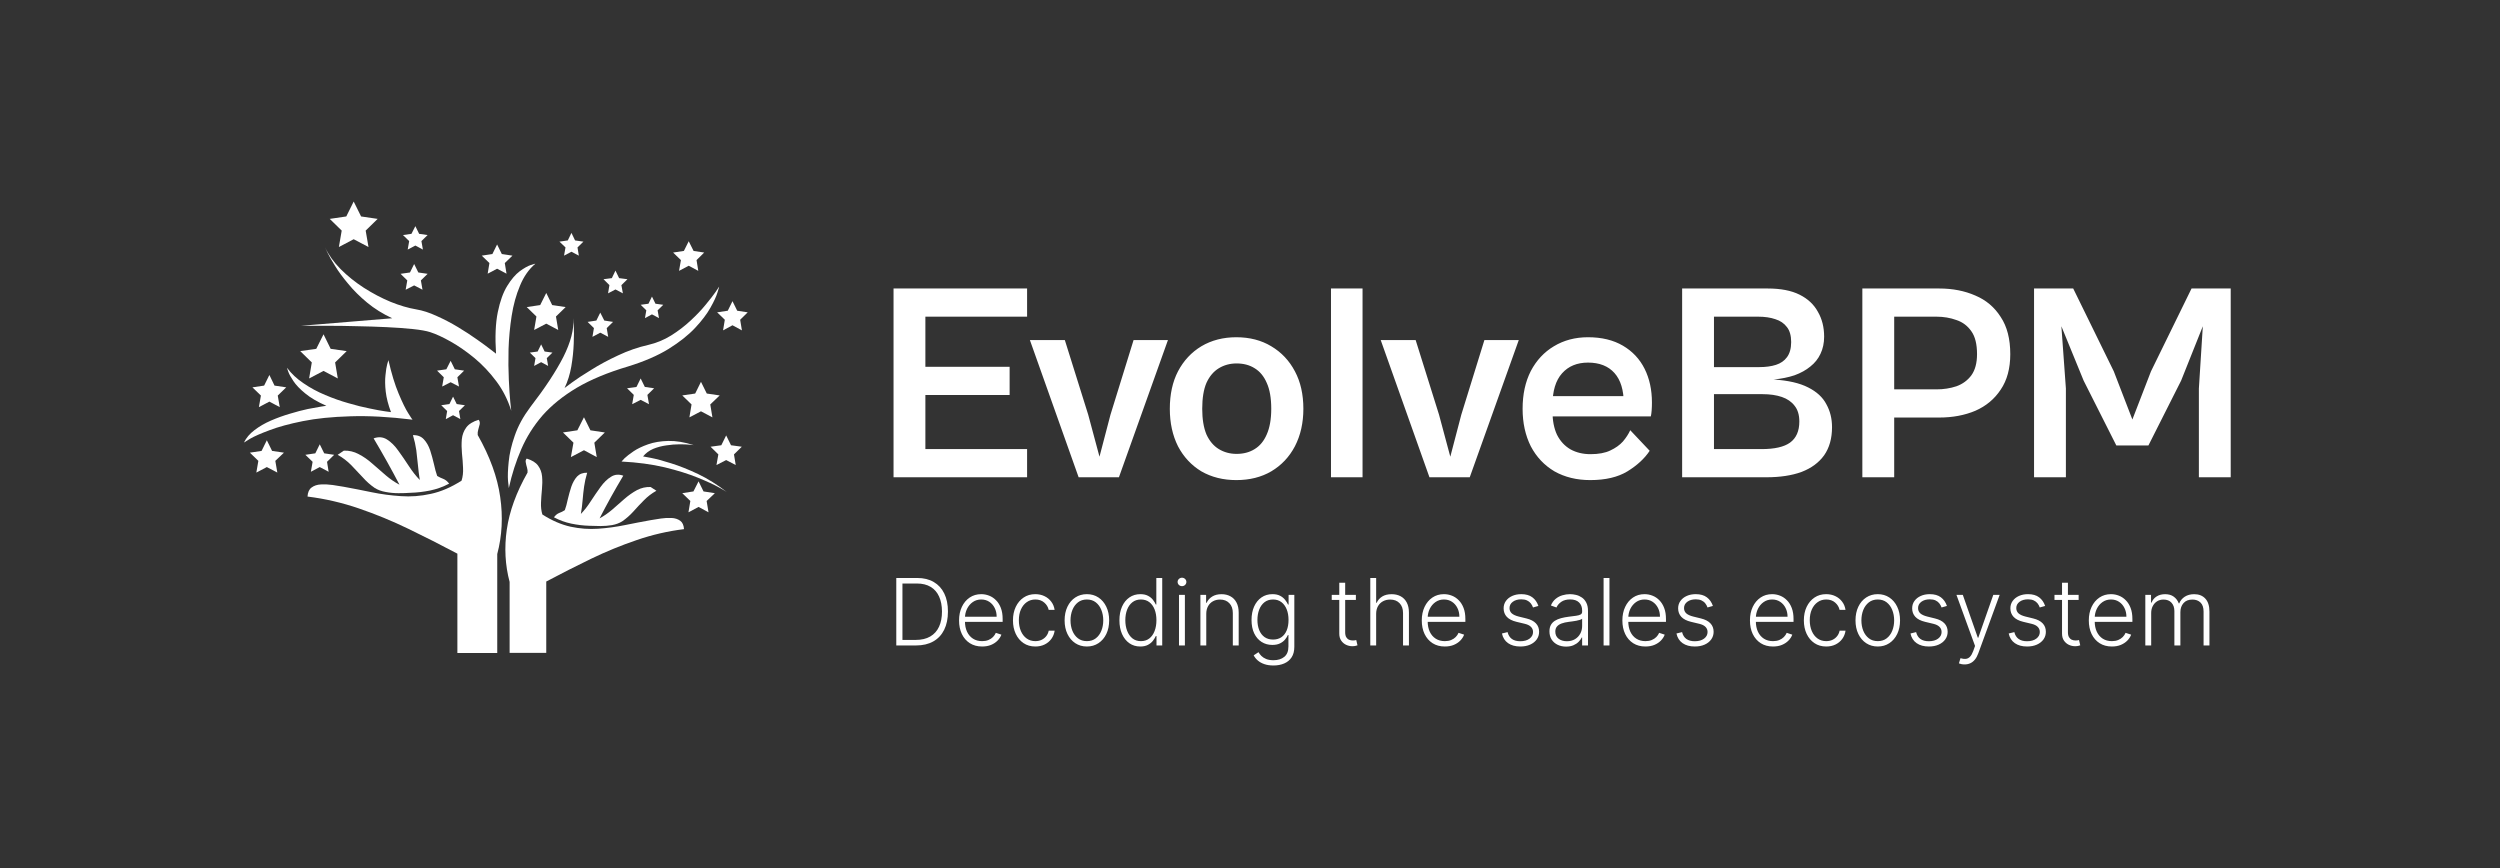<svg width="1650" height="573" viewBox="0 0 1650 573" fill="none" xmlns="http://www.w3.org/2000/svg">
<rect x="0" y="0" width="1650" height="573" fill="#333333" stroke="none"/>
<path d="M610.751 315H589.737V190.407H610.751V315ZM677.882 315H596.804V296.404H677.882V315ZM666.353 260.7H596.804V242.104H666.353V260.7ZM677.882 209.003H596.804V190.407H677.882V209.003ZM738.49 315H711.898L679.727 224.438H702.786L718.221 273.717L725.659 301.425L732.912 273.717L748.16 224.438H770.847L738.49 315ZM815.967 316.86C807.289 316.86 799.603 314.938 792.908 311.095C786.338 307.128 781.193 301.611 777.474 294.544C773.878 287.354 772.081 279.11 772.081 269.812C772.081 260.266 773.878 252.022 777.474 245.079C781.193 238.013 786.338 232.496 792.908 228.529C799.603 224.562 807.289 222.578 815.967 222.578C824.769 222.578 832.456 224.562 839.026 228.529C845.721 232.496 850.928 238.013 854.647 245.079C858.366 252.022 860.226 260.266 860.226 269.812C860.226 279.11 858.366 287.354 854.647 294.544C850.928 301.611 845.721 307.128 839.026 311.095C832.456 314.938 824.769 316.86 815.967 316.86ZM816.153 299.565C820.74 299.565 824.707 298.512 828.055 296.404C831.526 294.297 834.191 291.073 836.051 286.734C838.034 282.271 839.026 276.63 839.026 269.812C839.026 262.745 838.034 257.043 836.051 252.704C834.191 248.365 831.526 245.141 828.055 243.034C824.707 240.926 820.74 239.872 816.153 239.872C811.814 239.872 807.909 240.926 804.438 243.034C800.966 245.141 798.239 248.365 796.256 252.704C794.396 257.043 793.466 262.745 793.466 269.812C793.466 276.63 794.396 282.271 796.256 286.734C798.239 291.073 800.966 294.297 804.438 296.404C807.909 298.512 811.814 299.565 816.153 299.565ZM899.28 315H878.452V190.407H899.28V315ZM970.032 315H943.439L911.269 224.438H934.327L949.762 273.717L957.2 301.425L964.453 273.717L979.702 224.438H1002.39L970.032 315ZM1049.55 316.86C1040.63 316.86 1032.76 314.938 1025.94 311.095C1019.24 307.128 1014.04 301.611 1010.32 294.544C1006.72 287.354 1004.92 279.11 1004.92 269.812C1004.92 260.266 1006.72 251.96 1010.32 244.893C1014.04 237.827 1019.12 232.372 1025.57 228.529C1032.14 224.562 1039.64 222.578 1048.07 222.578C1057.12 222.578 1064.8 224.438 1071.13 228.157C1077.45 231.876 1082.22 236.959 1085.44 243.406C1088.67 249.852 1090.28 257.291 1090.28 265.721C1090.28 267.456 1090.22 269.192 1090.09 270.928C1089.97 272.539 1089.78 273.841 1089.54 274.833H1020.17V261.444H1075.77L1071.68 266.279C1071.68 257.477 1069.64 250.782 1065.55 246.195C1061.46 241.608 1055.63 239.315 1048.07 239.315C1040.88 239.315 1035.17 241.67 1030.96 246.381C1026.74 251.092 1024.64 258.096 1024.64 267.394V271.486C1024.64 277.56 1025.63 282.705 1027.61 286.92C1029.72 291.135 1032.69 294.359 1036.54 296.59C1040.38 298.698 1044.78 299.751 1049.74 299.751C1055.07 299.751 1059.41 298.946 1062.76 297.334C1066.23 295.722 1069.02 293.739 1071.13 291.383C1073.23 288.904 1074.84 286.424 1075.96 283.945L1088.79 297.52C1085.44 302.603 1080.55 307.128 1074.1 311.095C1067.78 314.938 1059.6 316.86 1049.55 316.86ZM1165.81 315H1120.62V296.404H1162.65C1171.2 296.404 1177.46 294.978 1181.43 292.127C1185.52 289.152 1187.56 284.503 1187.56 278.18C1187.56 273.841 1186.51 270.37 1184.4 267.766C1182.42 265.163 1179.63 263.241 1176.04 262.002C1172.44 260.762 1168.16 260.142 1163.2 260.142H1120.62V242.29H1161.16C1165.37 242.29 1169.03 241.794 1172.13 240.802C1175.23 239.81 1177.65 238.137 1179.38 235.781C1181.24 233.302 1182.17 229.955 1182.17 225.739C1182.17 221.524 1181.24 218.239 1179.38 215.884C1177.52 213.404 1174.98 211.669 1171.76 210.677C1168.54 209.561 1164.75 209.003 1160.41 209.003H1120.62V190.407H1166.74C1175.29 190.407 1182.3 191.771 1187.75 194.498C1193.21 197.226 1197.23 201.007 1199.84 205.842C1202.57 210.553 1203.93 216.008 1203.93 222.206C1203.93 226.421 1203.12 230.203 1201.51 233.55C1200.02 236.773 1197.79 239.562 1194.82 241.918C1191.97 244.273 1188.49 246.195 1184.4 247.683C1180.31 249.046 1175.73 249.976 1170.64 250.472C1180.19 251.092 1187.75 252.828 1193.33 255.679C1199.03 258.53 1203.06 262.25 1205.42 266.837C1207.9 271.3 1209.14 276.32 1209.14 281.899C1209.14 289.338 1207.4 295.536 1203.93 300.495C1200.46 305.33 1195.5 308.987 1189.05 311.467C1182.61 313.822 1174.86 315 1165.81 315ZM1131.22 315H1110.21V190.407H1131.22V315ZM1279.92 275.577H1236.78V256.981H1278.06C1282.77 256.981 1287.17 256.299 1291.26 254.935C1295.36 253.447 1298.64 251.03 1301.12 247.683C1303.6 244.211 1304.84 239.562 1304.84 233.736C1304.84 227.165 1303.6 222.144 1301.12 218.673C1298.64 215.078 1295.36 212.598 1291.26 211.235C1287.17 209.747 1282.77 209.003 1278.06 209.003H1236.78V190.407H1279.92C1288.72 190.407 1296.66 191.957 1303.72 195.056C1310.79 198.032 1316.37 202.743 1320.46 209.189C1324.68 215.512 1326.78 223.694 1326.78 233.736C1326.78 243.158 1324.68 250.968 1320.46 257.167C1316.37 263.365 1310.79 268.014 1303.72 271.114C1296.66 274.089 1288.72 275.577 1279.92 275.577ZM1250.17 315H1229.15V190.407H1250.17V315ZM1363.49 315H1342.47V190.407H1368.32L1395.1 245.079L1407.37 276.878L1419.65 245.079L1446.42 190.407H1472.27V315H1451.26V256.423L1453.86 215.326L1439.54 251.216L1417.97 293.987H1396.77L1375.2 251.216L1360.51 215.326L1363.49 256.423V315Z" fill="white"/>
<path d="M604.594 426H591.547V381.466H605.377C609.625 381.466 613.256 382.35 616.271 384.119C619.301 385.887 621.621 388.424 623.23 391.73C624.839 395.035 625.644 399 625.644 403.624C625.644 408.292 624.817 412.301 623.165 415.649C621.527 418.984 619.135 421.542 615.989 423.325C612.857 425.108 609.059 426 604.594 426ZM595.613 422.347H604.355C608.182 422.347 611.386 421.593 613.966 420.085C616.547 418.578 618.482 416.425 619.772 413.627C621.063 410.829 621.708 407.495 621.708 403.624C621.693 399.783 621.055 396.477 619.794 393.708C618.547 390.939 616.692 388.816 614.227 387.337C611.777 385.858 608.748 385.119 605.138 385.119H595.613V422.347ZM648.199 426.696C645.082 426.696 642.386 425.971 640.11 424.521C637.834 423.057 636.072 421.035 634.826 418.454C633.593 415.859 632.977 412.873 632.977 409.495C632.977 406.132 633.593 403.146 634.826 400.536C636.072 397.912 637.79 395.861 639.979 394.382C642.183 392.889 644.727 392.143 647.612 392.143C649.424 392.143 651.171 392.476 652.852 393.143C654.534 393.795 656.042 394.803 657.375 396.166C658.724 397.514 659.789 399.217 660.572 401.276C661.355 403.32 661.746 405.741 661.746 408.539V410.452H635.652V407.038H657.788C657.788 404.893 657.354 402.965 656.484 401.254C655.628 399.529 654.432 398.166 652.896 397.166C651.374 396.166 649.612 395.665 647.612 395.665C645.495 395.665 643.632 396.231 642.023 397.362C640.414 398.492 639.153 399.985 638.24 401.841C637.341 403.697 636.884 405.726 636.87 407.93V409.974C636.87 412.627 637.326 414.946 638.24 416.932C639.167 418.904 640.479 420.433 642.175 421.52C643.872 422.608 645.879 423.151 648.199 423.151C649.779 423.151 651.163 422.905 652.352 422.412C653.555 421.919 654.563 421.26 655.375 420.433C656.201 419.592 656.824 418.672 657.245 417.672L660.92 418.868C660.412 420.274 659.579 421.571 658.419 422.76C657.274 423.949 655.839 424.905 654.114 425.63C652.403 426.341 650.431 426.696 648.199 426.696ZM683.323 426.696C680.336 426.696 677.734 425.949 675.516 424.456C673.313 422.963 671.602 420.919 670.384 418.324C669.167 415.729 668.558 412.772 668.558 409.452C668.558 406.103 669.174 403.124 670.406 400.515C671.653 397.905 673.378 395.861 675.582 394.382C677.785 392.889 680.344 392.143 683.258 392.143C685.49 392.143 687.512 392.578 689.325 393.447C691.137 394.303 692.63 395.513 693.804 397.079C694.993 398.63 695.739 400.442 696.044 402.515H692.13C691.724 400.631 690.745 399.021 689.194 397.688C687.657 396.34 685.7 395.665 683.323 395.665C681.192 395.665 679.307 396.245 677.669 397.405C676.031 398.55 674.748 400.152 673.82 402.211C672.907 404.255 672.45 406.625 672.45 409.321C672.45 412.032 672.9 414.432 673.798 416.519C674.697 418.592 675.958 420.216 677.582 421.39C679.22 422.564 681.134 423.151 683.323 423.151C684.801 423.151 686.15 422.876 687.367 422.325C688.6 421.76 689.629 420.962 690.455 419.933C691.296 418.904 691.861 417.679 692.151 416.258H696.066C695.776 418.273 695.058 420.071 693.913 421.651C692.782 423.217 691.311 424.449 689.498 425.348C687.701 426.246 685.642 426.696 683.323 426.696ZM717.343 426.696C714.458 426.696 711.907 425.964 709.689 424.5C707.485 423.035 705.76 421.013 704.514 418.433C703.267 415.838 702.643 412.844 702.643 409.452C702.643 406.031 703.267 403.023 704.514 400.428C705.76 397.818 707.485 395.789 709.689 394.339C711.907 392.875 714.458 392.143 717.343 392.143C720.228 392.143 722.772 392.875 724.976 394.339C727.179 395.803 728.904 397.833 730.151 400.428C731.412 403.023 732.043 406.031 732.043 409.452C732.043 412.844 731.42 415.838 730.173 418.433C728.926 421.013 727.194 423.035 724.976 424.5C722.772 425.964 720.228 426.696 717.343 426.696ZM717.343 423.151C719.663 423.151 721.627 422.528 723.236 421.281C724.845 420.035 726.063 418.375 726.889 416.302C727.73 414.229 728.151 411.945 728.151 409.452C728.151 406.958 727.73 404.668 726.889 402.58C726.063 400.493 724.845 398.818 723.236 397.557C721.627 396.296 719.663 395.665 717.343 395.665C715.038 395.665 713.074 396.296 711.45 397.557C709.841 398.818 708.616 400.493 707.775 402.58C706.949 404.668 706.536 406.958 706.536 409.452C706.536 411.945 706.949 414.229 707.775 416.302C708.616 418.375 709.841 420.035 711.45 421.281C713.059 422.528 715.024 423.151 717.343 423.151ZM752.565 426.696C749.825 426.696 747.426 425.971 745.367 424.521C743.309 423.072 741.7 421.049 740.54 418.454C739.395 415.859 738.822 412.837 738.822 409.387C738.822 405.951 739.395 402.943 740.54 400.362C741.7 397.767 743.316 395.752 745.389 394.317C747.462 392.868 749.876 392.143 752.63 392.143C754.66 392.143 756.349 392.505 757.697 393.23C759.045 393.94 760.125 394.825 760.937 395.883C761.749 396.941 762.379 397.97 762.829 398.971H763.177V381.466H767.069V426H763.285V419.803H762.829C762.379 420.817 761.742 421.861 760.915 422.934C760.089 423.992 758.994 424.884 757.632 425.609C756.283 426.333 754.595 426.696 752.565 426.696ZM753.022 423.151C755.182 423.151 757.023 422.564 758.545 421.39C760.067 420.201 761.227 418.57 762.024 416.497C762.836 414.41 763.242 412.018 763.242 409.321C763.242 406.654 762.843 404.298 762.046 402.254C761.249 400.196 760.089 398.587 758.567 397.427C757.045 396.253 755.196 395.665 753.022 395.665C750.789 395.665 748.905 396.274 747.368 397.492C745.846 398.695 744.686 400.326 743.889 402.385C743.106 404.443 742.714 406.755 742.714 409.321C742.714 411.916 743.113 414.258 743.91 416.345C744.708 418.433 745.868 420.093 747.39 421.325C748.926 422.543 750.804 423.151 753.022 423.151ZM778.137 426V392.599H782.03V426H778.137ZM780.116 386.859C779.319 386.859 778.638 386.59 778.072 386.054C777.507 385.503 777.224 384.844 777.224 384.075C777.224 383.307 777.507 382.655 778.072 382.118C778.638 381.567 779.319 381.292 780.116 381.292C780.914 381.292 781.595 381.567 782.16 382.118C782.726 382.655 783.008 383.307 783.008 384.075C783.008 384.844 782.726 385.503 782.16 386.054C781.595 386.59 780.914 386.859 780.116 386.859ZM796.137 405.125V426H792.266V392.599H796.028V397.84H796.376C797.159 396.129 798.377 394.759 800.029 393.73C801.697 392.686 803.755 392.164 806.205 392.164C808.452 392.164 810.424 392.636 812.12 393.578C813.83 394.506 815.157 395.876 816.099 397.688C817.056 399.5 817.534 401.725 817.534 404.363V426H813.664V404.603C813.664 401.863 812.895 399.696 811.359 398.101C809.837 396.506 807.793 395.709 805.227 395.709C803.472 395.709 801.914 396.086 800.551 396.84C799.189 397.593 798.109 398.681 797.311 400.101C796.528 401.508 796.137 403.182 796.137 405.125ZM840.47 439.221C838.194 439.221 836.201 438.924 834.49 438.33C832.78 437.75 831.337 436.952 830.163 435.938C828.989 434.923 828.075 433.785 827.423 432.524L830.598 430.436C831.076 431.277 831.714 432.103 832.511 432.915C833.323 433.727 834.374 434.401 835.664 434.937C836.969 435.474 838.571 435.742 840.47 435.742C843.427 435.742 845.812 435.003 847.624 433.524C849.451 432.045 850.364 429.747 850.364 426.631V419.107H850.016C849.567 420.122 848.922 421.136 848.081 422.151C847.24 423.151 846.138 423.985 844.776 424.652C843.427 425.319 841.753 425.652 839.753 425.652C837.085 425.652 834.715 424.992 832.642 423.673C830.583 422.354 828.96 420.469 827.771 418.02C826.597 415.555 826.01 412.619 826.01 409.213C826.01 405.835 826.582 402.863 827.727 400.297C828.887 397.731 830.504 395.731 832.577 394.295C834.65 392.86 837.063 392.143 839.818 392.143C841.862 392.143 843.558 392.505 844.906 393.23C846.254 393.94 847.334 394.825 848.146 395.883C848.973 396.941 849.618 397.97 850.082 398.971H850.473V392.599H854.257V426.87C854.257 429.697 853.655 432.023 852.452 433.85C851.249 435.677 849.61 437.025 847.537 437.895C845.464 438.779 843.109 439.221 840.47 439.221ZM840.209 422.108C842.355 422.108 844.189 421.593 845.711 420.564C847.233 419.52 848.4 418.027 849.212 416.084C850.024 414.142 850.429 411.829 850.429 409.147C850.429 406.538 850.031 404.226 849.233 402.211C848.436 400.181 847.276 398.587 845.754 397.427C844.247 396.253 842.398 395.665 840.209 395.665C837.977 395.665 836.092 396.267 834.555 397.47C833.019 398.673 831.859 400.297 831.076 402.341C830.293 404.371 829.902 406.639 829.902 409.147C829.902 411.699 830.301 413.953 831.098 415.91C831.895 417.853 833.062 419.375 834.599 420.477C836.136 421.564 838.006 422.108 840.209 422.108ZM894.882 392.599V395.97H878.943V392.599H894.882ZM883.923 384.597H887.815V417.28C887.815 418.672 888.054 419.766 888.533 420.564C889.011 421.347 889.634 421.905 890.403 422.238C891.171 422.557 891.99 422.716 892.86 422.716C893.367 422.716 893.802 422.687 894.165 422.629C894.527 422.557 894.846 422.485 895.121 422.412L895.948 425.913C895.571 426.058 895.107 426.188 894.556 426.304C894.005 426.435 893.324 426.5 892.512 426.5C891.091 426.5 889.721 426.188 888.402 425.565C887.097 424.942 886.025 424.014 885.184 422.782C884.343 421.549 883.923 420.02 883.923 418.193V384.597ZM908.261 405.125V426H904.39V381.466H908.261V397.84H908.609C909.392 396.115 910.602 394.738 912.24 393.708C913.893 392.679 915.98 392.164 918.503 392.164C920.764 392.164 922.75 392.628 924.461 393.556C926.172 394.484 927.505 395.854 928.462 397.666C929.419 399.478 929.897 401.711 929.897 404.363V426H926.005V404.603C926.005 401.848 925.237 399.681 923.7 398.101C922.178 396.506 920.119 395.709 917.524 395.709C915.741 395.709 914.154 396.086 912.762 396.84C911.37 397.593 910.269 398.681 909.457 400.101C908.66 401.508 908.261 403.182 908.261 405.125ZM953.594 426.696C950.477 426.696 947.781 425.971 945.505 424.521C943.229 423.057 941.468 421.035 940.221 418.454C938.989 415.859 938.373 412.873 938.373 409.495C938.373 406.132 938.989 403.146 940.221 400.536C941.468 397.912 943.186 395.861 945.375 394.382C947.578 392.889 950.122 392.143 953.007 392.143C954.819 392.143 956.566 392.476 958.248 393.143C959.929 393.795 961.437 394.803 962.771 396.166C964.119 397.514 965.184 399.217 965.967 401.276C966.75 403.32 967.142 405.741 967.142 408.539V410.452H941.047V407.038H963.184C963.184 404.893 962.749 402.965 961.879 401.254C961.024 399.529 959.828 398.166 958.291 397.166C956.769 396.166 955.008 395.665 953.007 395.665C950.891 395.665 949.028 396.231 947.419 397.362C945.809 398.492 944.548 399.985 943.635 401.841C942.736 403.697 942.279 405.726 942.265 407.93V409.974C942.265 412.627 942.722 414.946 943.635 416.932C944.563 418.904 945.875 420.433 947.571 421.52C949.267 422.608 951.275 423.151 953.594 423.151C955.174 423.151 956.559 422.905 957.748 422.412C958.951 421.919 959.958 421.26 960.77 420.433C961.597 419.592 962.22 418.672 962.64 417.672L966.315 418.868C965.808 420.274 964.974 421.571 963.815 422.76C962.669 423.949 961.234 424.905 959.509 425.63C957.798 426.341 955.827 426.696 953.594 426.696ZM1015.33 399.927L1011.79 400.928C1011.44 399.927 1010.95 399.021 1010.31 398.21C1009.67 397.398 1008.84 396.753 1007.81 396.274C1006.8 395.796 1005.53 395.557 1004.03 395.557C1001.77 395.557 999.91 396.093 998.46 397.166C997.01 398.239 996.286 399.623 996.286 401.319C996.286 402.754 996.778 403.921 997.764 404.82C998.765 405.704 1000.3 406.408 1002.37 406.929L1007.42 408.169C1010.22 408.85 1012.31 409.93 1013.7 411.409C1015.11 412.888 1015.81 414.743 1015.81 416.976C1015.81 418.86 1015.29 420.535 1014.25 421.999C1013.2 423.463 1011.75 424.616 1009.88 425.456C1008.02 426.283 1005.87 426.696 1003.42 426.696C1000.16 426.696 997.467 425.964 995.351 424.5C993.234 423.021 991.879 420.89 991.284 418.106L995.003 417.193C995.481 419.179 996.416 420.68 997.808 421.694C999.214 422.709 1001.06 423.217 1003.35 423.217C1005.92 423.217 1007.97 422.644 1009.51 421.499C1011.04 420.339 1011.81 418.889 1011.81 417.15C1011.81 415.801 1011.36 414.671 1010.46 413.757C1009.56 412.83 1008.2 412.148 1006.38 411.713L1000.92 410.409C998.018 409.713 995.872 408.611 994.481 407.103C993.089 405.596 992.393 403.726 992.393 401.493C992.393 399.652 992.893 398.036 993.894 396.644C994.894 395.238 996.271 394.136 998.025 393.339C999.779 392.541 1001.78 392.143 1004.03 392.143C1007.09 392.143 1009.53 392.839 1011.36 394.23C1013.2 395.607 1014.52 397.507 1015.33 399.927ZM1033.62 426.761C1031.6 426.761 1029.76 426.37 1028.09 425.587C1026.43 424.79 1025.1 423.644 1024.11 422.151C1023.13 420.643 1022.64 418.817 1022.64 416.671C1022.64 415.019 1022.95 413.627 1023.57 412.496C1024.19 411.365 1025.08 410.438 1026.22 409.713C1027.37 408.988 1028.72 408.415 1030.29 407.995C1031.86 407.575 1033.58 407.248 1035.47 407.016C1037.34 406.784 1038.92 406.582 1040.21 406.408C1041.51 406.234 1042.5 405.958 1043.18 405.581C1043.87 405.204 1044.21 404.595 1044.21 403.755V402.972C1044.21 400.696 1043.53 398.905 1042.16 397.601C1040.81 396.282 1038.87 395.622 1036.33 395.622C1033.93 395.622 1031.96 396.151 1030.44 397.209C1028.93 398.268 1027.88 399.514 1027.27 400.949L1023.59 399.623C1024.35 397.796 1025.39 396.34 1026.72 395.252C1028.06 394.15 1029.55 393.36 1031.2 392.882C1032.86 392.389 1034.53 392.143 1036.23 392.143C1037.5 392.143 1038.83 392.309 1040.21 392.643C1041.6 392.976 1042.89 393.556 1044.08 394.382C1045.26 395.194 1046.23 396.332 1046.97 397.796C1047.71 399.246 1048.08 401.087 1048.08 403.32V426H1044.21V420.716H1043.97C1043.5 421.702 1042.81 422.658 1041.9 423.586C1040.99 424.514 1039.84 425.275 1038.47 425.87C1037.09 426.464 1035.47 426.761 1033.62 426.761ZM1034.14 423.217C1036.2 423.217 1037.98 422.76 1039.49 421.847C1041 420.933 1042.16 419.723 1042.97 418.215C1043.79 416.693 1044.21 415.019 1044.21 413.192V408.365C1043.92 408.64 1043.43 408.887 1042.75 409.104C1042.08 409.321 1041.31 409.517 1040.42 409.691C1039.55 409.851 1038.68 409.988 1037.81 410.104C1036.94 410.22 1036.16 410.322 1035.47 410.409C1033.58 410.641 1031.97 411.003 1030.64 411.496C1029.3 411.989 1028.28 412.67 1027.57 413.54C1026.86 414.395 1026.51 415.497 1026.51 416.845C1026.51 418.875 1027.23 420.448 1028.68 421.564C1030.13 422.666 1031.95 423.217 1034.14 423.217ZM1062.24 381.466V426H1058.37V381.466H1062.24ZM1085.99 426.696C1082.87 426.696 1080.18 425.971 1077.9 424.521C1075.62 423.057 1073.86 421.035 1072.62 418.454C1071.38 415.859 1070.77 412.873 1070.77 409.495C1070.77 406.132 1071.38 403.146 1072.62 400.536C1073.86 397.912 1075.58 395.861 1077.77 394.382C1079.97 392.889 1082.52 392.143 1085.4 392.143C1087.22 392.143 1088.96 392.476 1090.64 393.143C1092.33 393.795 1093.83 394.803 1095.17 396.166C1096.51 397.514 1097.58 399.217 1098.36 401.276C1099.15 403.32 1099.54 405.741 1099.54 408.539V410.452H1073.44V407.038H1095.58C1095.58 404.893 1095.14 402.965 1094.28 401.254C1093.42 399.529 1092.22 398.166 1090.69 397.166C1089.16 396.166 1087.4 395.665 1085.4 395.665C1083.29 395.665 1081.42 396.231 1079.81 397.362C1078.21 398.492 1076.94 399.985 1076.03 401.841C1075.13 403.697 1074.68 405.726 1074.66 407.93V409.974C1074.66 412.627 1075.12 414.946 1076.03 416.932C1076.96 418.904 1078.27 420.433 1079.97 421.52C1081.66 422.608 1083.67 423.151 1085.99 423.151C1087.57 423.151 1088.95 422.905 1090.14 422.412C1091.35 421.919 1092.35 421.26 1093.17 420.433C1093.99 419.592 1094.62 418.672 1095.04 417.672L1098.71 418.868C1098.2 420.274 1097.37 421.571 1096.21 422.76C1095.07 423.949 1093.63 424.905 1091.9 425.63C1090.19 426.341 1088.22 426.696 1085.99 426.696ZM1130.51 399.927L1126.96 400.928C1126.62 399.927 1126.12 399.021 1125.48 398.21C1124.85 397.398 1124.01 396.753 1122.98 396.274C1121.97 395.796 1120.71 395.557 1119.2 395.557C1116.94 395.557 1115.08 396.093 1113.63 397.166C1112.18 398.239 1111.46 399.623 1111.46 401.319C1111.46 402.754 1111.95 403.921 1112.94 404.82C1113.94 405.704 1115.47 406.408 1117.55 406.929L1122.59 408.169C1125.39 408.85 1127.49 409.93 1128.88 411.409C1130.28 412.888 1130.99 414.743 1130.99 416.976C1130.99 418.86 1130.46 420.535 1129.42 421.999C1128.38 423.463 1126.92 424.616 1125.05 425.456C1123.19 426.283 1121.04 426.696 1118.59 426.696C1115.33 426.696 1112.64 425.964 1110.52 424.5C1108.41 423.021 1107.05 420.89 1106.46 418.106L1110.18 417.193C1110.65 419.179 1111.59 420.68 1112.98 421.694C1114.39 422.709 1116.24 423.217 1118.53 423.217C1121.09 423.217 1123.14 422.644 1124.68 421.499C1126.22 420.339 1126.99 418.889 1126.99 417.15C1126.99 415.801 1126.54 414.671 1125.64 413.757C1124.74 412.83 1123.38 412.148 1121.55 411.713L1116.09 410.409C1113.19 409.713 1111.05 408.611 1109.65 407.103C1108.26 405.596 1107.57 403.726 1107.57 401.493C1107.57 399.652 1108.07 398.036 1109.07 396.644C1110.07 395.238 1111.44 394.136 1113.2 393.339C1114.95 392.541 1116.95 392.143 1119.2 392.143C1122.26 392.143 1124.7 392.839 1126.53 394.23C1128.37 395.607 1129.7 397.507 1130.51 399.927ZM1170.19 426.696C1167.07 426.696 1164.37 425.971 1162.1 424.521C1159.82 423.057 1158.06 421.035 1156.81 418.454C1155.58 415.859 1154.97 412.873 1154.97 409.495C1154.97 406.132 1155.58 403.146 1156.81 400.536C1158.06 397.912 1159.78 395.861 1161.97 394.382C1164.17 392.889 1166.72 392.143 1169.6 392.143C1171.41 392.143 1173.16 392.476 1174.84 393.143C1176.52 393.795 1178.03 394.803 1179.36 396.166C1180.71 397.514 1181.78 399.217 1182.56 401.276C1183.34 403.32 1183.73 405.741 1183.73 408.539V410.452H1157.64V407.038H1179.78C1179.78 404.893 1179.34 402.965 1178.47 401.254C1177.62 399.529 1176.42 398.166 1174.88 397.166C1173.36 396.166 1171.6 395.665 1169.6 395.665C1167.48 395.665 1165.62 396.231 1164.01 397.362C1162.4 398.492 1161.14 399.985 1160.23 401.841C1159.33 403.697 1158.87 405.726 1158.86 407.93V409.974C1158.86 412.627 1159.31 414.946 1160.23 416.932C1161.16 418.904 1162.47 420.433 1164.16 421.52C1165.86 422.608 1167.87 423.151 1170.19 423.151C1171.77 423.151 1173.15 422.905 1174.34 422.412C1175.54 421.919 1176.55 421.26 1177.36 420.433C1178.19 419.592 1178.81 418.672 1179.23 417.672L1182.91 418.868C1182.4 420.274 1181.57 421.571 1180.41 422.76C1179.26 423.949 1177.83 424.905 1176.1 425.63C1174.39 426.341 1172.42 426.696 1170.19 426.696ZM1205.31 426.696C1202.33 426.696 1199.72 425.949 1197.51 424.456C1195.3 422.963 1193.59 420.919 1192.37 418.324C1191.16 415.729 1190.55 412.772 1190.55 409.452C1190.55 406.103 1191.16 403.124 1192.39 400.515C1193.64 397.905 1195.37 395.861 1197.57 394.382C1199.77 392.889 1202.33 392.143 1205.25 392.143C1207.48 392.143 1209.5 392.578 1211.31 393.447C1213.13 394.303 1214.62 395.513 1215.79 397.079C1216.98 398.63 1217.73 400.442 1218.03 402.515H1214.12C1213.71 400.631 1212.73 399.021 1211.18 397.688C1209.65 396.34 1207.69 395.665 1205.31 395.665C1203.18 395.665 1201.3 396.245 1199.66 397.405C1198.02 398.55 1196.74 400.152 1195.81 402.211C1194.9 404.255 1194.44 406.625 1194.44 409.321C1194.44 412.032 1194.89 414.432 1195.79 416.519C1196.69 418.592 1197.95 420.216 1199.57 421.39C1201.21 422.564 1203.12 423.151 1205.31 423.151C1206.79 423.151 1208.14 422.876 1209.36 422.325C1210.59 421.76 1211.62 420.962 1212.44 419.933C1213.28 418.904 1213.85 417.679 1214.14 416.258H1218.05C1217.76 418.273 1217.05 420.071 1215.9 421.651C1214.77 423.217 1213.3 424.449 1211.49 425.348C1209.69 426.246 1207.63 426.696 1205.31 426.696ZM1239.33 426.696C1236.45 426.696 1233.9 425.964 1231.68 424.5C1229.47 423.035 1227.75 421.013 1226.5 418.433C1225.26 415.838 1224.63 412.844 1224.63 409.452C1224.63 406.031 1225.26 403.023 1226.5 400.428C1227.75 397.818 1229.47 395.789 1231.68 394.339C1233.9 392.875 1236.45 392.143 1239.33 392.143C1242.22 392.143 1244.76 392.875 1246.96 394.339C1249.17 395.803 1250.89 397.833 1252.14 400.428C1253.4 403.023 1254.03 406.031 1254.03 409.452C1254.03 412.844 1253.41 415.838 1252.16 418.433C1250.91 421.013 1249.18 423.035 1246.96 424.5C1244.76 425.964 1242.22 426.696 1239.33 426.696ZM1239.33 423.151C1241.65 423.151 1243.62 422.528 1245.22 421.281C1246.83 420.035 1248.05 418.375 1248.88 416.302C1249.72 414.229 1250.14 411.945 1250.14 409.452C1250.14 406.958 1249.72 404.668 1248.88 402.58C1248.05 400.493 1246.83 398.818 1245.22 397.557C1243.62 396.296 1241.65 395.665 1239.33 395.665C1237.03 395.665 1235.06 396.296 1233.44 397.557C1231.83 398.818 1230.6 400.493 1229.76 402.58C1228.94 404.668 1228.52 406.958 1228.52 409.452C1228.52 411.945 1228.94 414.229 1229.76 416.302C1230.6 418.375 1231.83 420.035 1233.44 421.281C1235.05 422.528 1237.01 423.151 1239.33 423.151ZM1284.97 399.927L1281.43 400.928C1281.08 399.927 1280.58 399.021 1279.95 398.21C1279.31 397.398 1278.48 396.753 1277.45 396.274C1276.43 395.796 1275.17 395.557 1273.66 395.557C1271.4 395.557 1269.55 396.093 1268.1 397.166C1266.65 398.239 1265.92 399.623 1265.92 401.319C1265.92 402.754 1266.41 403.921 1267.4 404.82C1268.4 405.704 1269.94 406.408 1272.01 406.929L1277.05 408.169C1279.85 408.85 1281.95 409.93 1283.34 411.409C1284.75 412.888 1285.45 414.743 1285.45 416.976C1285.45 418.86 1284.93 420.535 1283.88 421.999C1282.84 423.463 1281.38 424.616 1279.51 425.456C1277.66 426.283 1275.5 426.696 1273.05 426.696C1269.79 426.696 1267.1 425.964 1264.99 424.5C1262.87 423.021 1261.51 420.89 1260.92 418.106L1264.64 417.193C1265.12 419.179 1266.05 420.68 1267.44 421.694C1268.85 422.709 1270.7 423.217 1272.99 423.217C1275.55 423.217 1277.61 422.644 1279.14 421.499C1280.68 420.339 1281.45 418.889 1281.45 417.15C1281.45 415.801 1281 414.671 1280.1 413.757C1279.2 412.83 1277.84 412.148 1276.01 411.713L1270.55 410.409C1267.65 409.713 1265.51 408.611 1264.12 407.103C1262.72 405.596 1262.03 403.726 1262.03 401.493C1262.03 399.652 1262.53 398.036 1263.53 396.644C1264.53 395.238 1265.91 394.136 1267.66 393.339C1269.41 392.541 1271.42 392.143 1273.66 392.143C1276.72 392.143 1279.16 392.839 1280.99 394.23C1282.83 395.607 1284.16 397.507 1284.97 399.927ZM1296.62 438.525C1295.85 438.525 1295.13 438.453 1294.47 438.308C1293.8 438.163 1293.27 438.003 1292.88 437.829L1293.92 434.415C1295.24 434.821 1296.42 434.966 1297.45 434.85C1298.48 434.749 1299.39 434.285 1300.19 433.459C1300.98 432.647 1301.69 431.4 1302.32 429.718L1303.53 426.326L1291.25 392.599H1295.45L1305.36 420.89H1305.67L1315.58 392.599H1319.78L1305.64 431.284C1305.05 432.893 1304.32 434.234 1303.45 435.307C1302.58 436.394 1301.57 437.199 1300.43 437.721C1299.29 438.257 1298.03 438.525 1296.62 438.525ZM1349.79 399.927L1346.25 400.928C1345.9 399.927 1345.41 399.021 1344.77 398.21C1344.13 397.398 1343.3 396.753 1342.27 396.274C1341.25 395.796 1339.99 395.557 1338.48 395.557C1336.22 395.557 1334.37 396.093 1332.92 397.166C1331.47 398.239 1330.74 399.623 1330.74 401.319C1330.74 402.754 1331.24 403.921 1332.22 404.82C1333.22 405.704 1334.76 406.408 1336.83 406.929L1341.88 408.169C1344.67 408.85 1346.77 409.93 1348.16 411.409C1349.57 412.888 1350.27 414.743 1350.27 416.976C1350.27 418.86 1349.75 420.535 1348.71 421.999C1347.66 423.463 1346.2 424.616 1344.33 425.456C1342.48 426.283 1340.33 426.696 1337.88 426.696C1334.61 426.696 1331.92 425.964 1329.81 424.5C1327.69 423.021 1326.34 420.89 1325.74 418.106L1329.46 417.193C1329.94 419.179 1330.87 420.68 1332.27 421.694C1333.67 422.709 1335.52 423.217 1337.81 423.217C1340.38 423.217 1342.43 422.644 1343.96 421.499C1345.5 420.339 1346.27 418.889 1346.27 417.15C1346.27 415.801 1345.82 414.671 1344.92 413.757C1344.02 412.83 1342.66 412.148 1340.83 411.713L1335.38 410.409C1332.48 409.713 1330.33 408.611 1328.94 407.103C1327.55 405.596 1326.85 403.726 1326.85 401.493C1326.85 399.652 1327.35 398.036 1328.35 396.644C1329.35 395.238 1330.73 394.136 1332.48 393.339C1334.24 392.541 1336.24 392.143 1338.48 392.143C1341.54 392.143 1343.99 392.839 1345.81 394.23C1347.65 395.607 1348.98 397.507 1349.79 399.927ZM1371.9 392.599V395.97H1355.96V392.599H1371.9ZM1360.94 384.597H1364.83V417.28C1364.83 418.672 1365.07 419.766 1365.55 420.564C1366.03 421.347 1366.65 421.905 1367.42 422.238C1368.19 422.557 1369.01 422.716 1369.88 422.716C1370.39 422.716 1370.82 422.687 1371.18 422.629C1371.55 422.557 1371.87 422.485 1372.14 422.412L1372.97 425.913C1372.59 426.058 1372.13 426.188 1371.58 426.304C1371.02 426.435 1370.34 426.5 1369.53 426.5C1368.11 426.5 1366.74 426.188 1365.42 425.565C1364.12 424.942 1363.04 424.014 1362.2 422.782C1361.36 421.549 1360.94 420.02 1360.94 418.193V384.597ZM1393.84 426.696C1390.72 426.696 1388.02 425.971 1385.75 424.521C1383.47 423.057 1381.71 421.035 1380.46 418.454C1379.23 415.859 1378.62 412.873 1378.62 409.495C1378.62 406.132 1379.23 403.146 1380.46 400.536C1381.71 397.912 1383.43 395.861 1385.62 394.382C1387.82 392.889 1390.37 392.143 1393.25 392.143C1395.06 392.143 1396.81 392.476 1398.49 393.143C1400.17 393.795 1401.68 394.803 1403.01 396.166C1404.36 397.514 1405.43 399.217 1406.21 401.276C1406.99 403.32 1407.38 405.741 1407.38 408.539V410.452H1381.29V407.038H1403.43C1403.43 404.893 1402.99 402.965 1402.12 401.254C1401.27 399.529 1400.07 398.166 1398.53 397.166C1397.01 396.166 1395.25 395.665 1393.25 395.665C1391.13 395.665 1389.27 396.231 1387.66 397.362C1386.05 398.492 1384.79 399.985 1383.88 401.841C1382.98 403.697 1382.52 405.726 1382.51 407.93V409.974C1382.51 412.627 1382.96 414.946 1383.88 416.932C1384.81 418.904 1386.12 420.433 1387.81 421.52C1389.51 422.608 1391.52 423.151 1393.84 423.151C1395.42 423.151 1396.8 422.905 1397.99 422.412C1399.19 421.919 1400.2 421.26 1401.01 420.433C1401.84 419.592 1402.46 418.672 1402.88 417.672L1406.56 418.868C1406.05 420.274 1405.22 421.571 1404.06 422.76C1402.91 423.949 1401.48 424.905 1399.75 425.63C1398.04 426.341 1396.07 426.696 1393.84 426.696ZM1415.91 426V392.599H1419.68V397.731H1420.02C1420.69 396.006 1421.8 394.651 1423.35 393.665C1424.92 392.665 1426.79 392.164 1428.98 392.164C1431.29 392.164 1433.18 392.708 1434.66 393.795C1436.15 394.868 1437.27 396.347 1438.01 398.231H1438.29C1439.04 396.376 1440.27 394.904 1441.96 393.817C1443.68 392.715 1445.75 392.164 1448.18 392.164C1451.29 392.164 1453.74 393.143 1455.53 395.1C1457.33 397.043 1458.23 399.884 1458.23 403.624V426H1454.36V403.624C1454.36 400.986 1453.69 399.007 1452.34 397.688C1450.99 396.369 1449.21 395.709 1447.01 395.709C1444.46 395.709 1442.49 396.492 1441.12 398.057C1439.74 399.623 1439.05 401.609 1439.05 404.016V426H1435.09V403.276C1435.09 401.015 1434.46 399.188 1433.2 397.796C1431.94 396.405 1430.16 395.709 1427.87 395.709C1426.34 395.709 1424.95 396.086 1423.72 396.84C1422.5 397.593 1421.54 398.645 1420.83 399.993C1420.13 401.326 1419.78 402.863 1419.78 404.603V426H1415.91Z" fill="white"/>
<path fill-rule="evenodd" clip-rule="evenodd" d="M410.653 344.082C408.758 345.262 406.536 346.096 403.987 346.567C401.502 346.984 398.926 347.192 396.26 347.192C393.649 347.192 391.219 347.13 388.969 347.011C385.06 346.894 381.087 346.421 377.061 345.589C373.088 344.762 369.27 343.367 365.598 341.415C366.659 339.992 367.82 339.041 369.062 338.568C370.367 338.097 371.609 337.471 372.79 336.701C373.506 334.75 374.158 332.346 374.748 329.501C375.401 326.715 376.172 323.967 377.061 321.237C378.005 318.508 379.283 316.26 380.879 314.482C382.539 312.767 384.761 311.933 387.545 311.995C386.601 315.135 385.92 318.19 385.504 321.148C385.087 324.168 384.761 327.16 384.525 330.125C384.288 333.146 383.899 336.166 383.373 339.193C385.677 336.819 387.872 334.007 389.948 330.75C392.079 327.487 394.211 324.376 396.342 321.418C398.537 318.391 400.85 316.141 403.28 314.662C405.709 313.121 408.404 312.884 411.369 313.947C405.738 323.37 400.523 332.764 395.725 342.123C398.564 340.582 401.349 338.658 404.078 336.346C406.744 333.978 409.41 331.639 412.077 329.326C414.805 326.952 417.591 325.002 420.429 323.459C423.277 321.98 426.268 321.301 429.408 321.418C430.712 322.245 431.983 323.078 433.226 323.903C430.151 325.618 427.394 327.723 424.964 330.215C422.534 332.645 420.221 335.103 418.035 337.59C415.777 340.082 413.319 342.242 410.653 344.082Z" fill="white"/>
<path fill-rule="evenodd" clip-rule="evenodd" d="M348.176 311.905C348.294 310.899 348.176 309.802 347.823 308.615C347.46 307.435 347.197 306.31 347.016 305.239C346.781 304.171 346.989 303.316 347.641 302.664C351.134 303.727 353.626 305.268 355.105 307.282C356.646 309.358 357.535 311.759 357.771 314.483C358.008 317.211 357.979 320.05 357.681 323.015C357.389 325.98 357.181 328.882 357.064 331.723C356.945 334.569 357.236 337.173 357.953 339.548C364.229 343.576 370.451 346.269 376.617 347.637C382.719 348.935 388.761 349.379 394.746 348.97C400.731 348.554 406.627 347.755 412.431 346.567C418.236 345.38 423.958 344.283 429.589 343.277C431.601 342.923 433.823 342.568 436.255 342.214C438.678 341.86 441.024 341.743 443.274 341.86C445.523 341.978 447.42 342.596 448.961 343.721C450.44 344.79 451.273 346.631 451.446 349.233C440.844 350.54 430.442 352.934 420.257 356.434C410.118 359.872 400.079 363.989 390.121 368.786C380.227 373.586 370.367 378.591 360.528 383.806V430.911H336.35V384.077C333.393 372.996 332.768 361.468 334.491 349.498C336.205 337.472 340.768 324.938 348.176 311.905Z" fill="white"/>
<path fill-rule="evenodd" clip-rule="evenodd" d="M247.301 322.038C249.37 323.342 251.8 324.231 254.584 324.704C257.314 325.237 260.126 325.502 263.027 325.502C265.875 325.502 268.512 325.418 270.944 325.237C275.207 325.12 279.533 324.613 283.913 323.724C288.239 322.836 292.42 321.328 296.446 319.197C295.266 317.656 293.988 316.614 292.629 316.086C291.204 315.551 289.843 314.899 288.538 314.128C287.767 311.934 287.059 309.33 286.407 306.31C285.69 303.228 284.866 300.206 283.913 297.241C282.907 294.276 281.519 291.846 279.741 289.951C277.964 288 275.56 287.084 272.54 287.201C273.546 290.575 274.289 293.896 274.762 297.152C275.178 300.471 275.534 303.727 275.832 306.929C276.124 310.192 276.54 313.475 277.075 316.794C274.581 314.247 272.187 311.198 269.874 307.643C267.561 304.088 265.222 300.679 262.855 297.422C260.542 294.159 258.057 291.7 255.391 290.042C252.724 288.382 249.786 288.145 246.585 289.333C252.689 299.582 258.383 309.774 263.653 319.905C260.513 318.246 257.494 316.17 254.584 313.683C251.626 311.136 248.689 308.587 245.786 306.04C242.884 303.436 239.864 301.331 236.727 299.728C233.643 298.067 230.386 297.305 226.95 297.422C225.581 298.366 224.22 299.283 222.86 300.172C226.233 302.067 229.227 304.351 231.838 307.017C234.441 309.684 236.961 312.35 239.393 315.016C241.815 317.747 244.453 320.086 247.301 322.038Z" fill="white"/>
<path fill-rule="evenodd" clip-rule="evenodd" d="M315.293 287.11C315.173 285.985 315.293 284.798 315.646 283.555C316.062 282.251 316.389 281.035 316.626 279.91C316.798 278.786 316.563 277.833 315.909 277.064C312.12 278.196 309.396 279.883 307.738 282.132C306.078 284.382 305.098 286.993 304.8 289.951C304.565 292.916 304.599 295.998 304.89 299.199C305.244 302.456 305.488 305.622 305.607 308.706C305.779 311.843 305.454 314.691 304.628 317.238C297.754 321.619 290.997 324.529 284.358 325.946C277.665 327.432 271.091 327.931 264.633 327.459C258.112 327.043 251.683 326.189 245.343 324.883C239.066 323.578 232.845 322.362 226.678 321.237C224.548 320.884 222.144 320.494 219.478 320.085C216.876 319.725 214.327 319.606 211.842 319.725C209.348 319.842 207.279 320.53 205.62 321.772C204.015 322.953 203.126 324.938 202.954 327.724C214.444 329.147 225.735 331.757 236.809 335.548C247.892 339.34 258.828 343.839 269.612 349.054C280.394 354.267 291.143 359.719 301.87 365.413V431H328.18V365.676C331.381 353.588 332.026 341.027 330.13 327.994C328.297 314.954 323.346 301.331 315.293 287.11Z" fill="white"/>
<path fill-rule="evenodd" clip-rule="evenodd" d="M335.824 322.126C335.76 322.064 335.58 320.468 335.289 317.328C335.053 314.191 335.198 310.01 335.734 304.795C336.204 299.582 337.538 293.831 339.733 287.555C341.864 281.271 345.302 274.959 350.044 268.62C359.702 256.123 366.958 245.102 371.819 235.562C376.617 226.022 378.839 217.516 378.485 210.052C378.54 210.17 378.631 211.802 378.748 214.941C378.865 218.023 378.839 221.96 378.657 226.765C378.485 231.618 377.95 236.659 377.061 241.874C376.172 247.025 374.686 251.768 372.617 256.094C372.672 255.977 374.304 254.761 377.505 252.448C380.643 250.136 384.879 247.352 390.211 244.096C395.489 240.777 401.383 237.604 407.896 234.582C414.416 231.5 421.055 229.188 427.811 227.654C433.199 226.404 438.233 224.335 442.92 221.432C447.656 218.467 451.954 215.175 455.808 211.565C459.716 207.948 463.063 204.428 465.847 200.991C468.631 197.61 470.798 194.824 472.332 192.631C473.818 190.381 474.589 189.229 474.644 189.166C474.706 189.229 474.319 190.562 473.492 193.166C472.721 195.713 471.18 199.032 468.867 203.122C466.555 207.267 463.181 211.711 458.737 216.453C454.293 221.189 448.454 225.814 441.225 230.32C433.997 234.764 425.081 238.61 414.48 241.874C401.148 245.838 389.886 250.518 380.707 255.913C371.576 261.365 364.055 267.44 358.125 274.133C352.266 280.889 347.579 288.291 344.086 296.352C340.593 304.351 337.836 312.94 335.824 322.126Z" fill="white"/>
<path fill-rule="evenodd" clip-rule="evenodd" d="M337.42 271.112C337.357 270.995 337.157 269.065 336.794 265.335C336.44 261.663 336.115 256.739 335.824 250.58C335.525 244.478 335.461 237.757 335.642 230.403C335.878 223.119 336.559 215.829 337.683 208.545C338.815 201.253 340.648 194.588 343.197 188.548C345.682 182.5 349.064 177.674 353.327 174.057C353.272 174 352.23 174.292 350.216 174.946C348.266 175.598 345.863 176.958 343.015 179.034C340.177 181.167 337.42 184.395 334.753 188.722C332.087 193.047 330.011 198.824 328.532 206.053C327.053 213.342 326.664 222.467 327.38 233.43C327.316 233.368 326.164 232.479 323.907 230.764C321.658 228.987 318.638 226.765 314.847 224.098C311.11 221.432 306.939 218.704 302.313 215.918C297.688 213.134 292.981 210.676 288.184 208.545C283.441 206.351 278.942 204.899 274.671 204.185C269.401 203.296 263.769 201.636 257.784 199.213C251.8 196.721 245.939 193.637 240.191 189.964C234.504 186.29 229.372 182.173 224.809 177.612C220.311 173.049 216.875 168.252 214.507 163.218C214.507 163.273 215.033 164.434 216.103 166.682C217.228 168.995 218.915 171.953 221.173 175.57C223.422 179.244 226.324 183.18 229.879 187.389C233.371 191.658 237.524 195.775 242.322 199.741C247.119 203.712 252.634 207.15 258.855 210.052L198.591 215.029C198.71 215.029 200.459 215.029 203.842 215.029C207.278 214.967 211.777 214.967 217.345 215.029C222.915 215.029 228.99 215.12 235.565 215.294C242.204 215.412 248.724 215.619 255.118 215.918C261.521 216.217 267.27 216.627 272.358 217.162C277.456 217.696 281.31 218.376 283.912 219.21C287.766 220.453 292.274 222.522 297.425 225.431C302.577 228.334 307.827 231.98 313.16 236.36C318.493 240.804 323.317 245.928 327.643 251.734C331.97 257.544 335.226 264.002 337.42 271.112Z" fill="white"/>
<path fill-rule="evenodd" clip-rule="evenodd" d="M272.277 276.98C272.158 276.98 271.207 275.556 269.43 272.71C267.652 269.925 265.547 265.627 263.117 259.823C260.633 253.955 258.383 246.58 256.361 237.693C256.306 237.693 256.035 238.582 255.563 240.359C255.092 242.074 254.702 244.504 254.412 247.651C254.057 250.726 254.112 254.345 254.584 258.49C255.064 262.642 256.215 267.141 258.057 272.001C257.993 272.001 256.688 271.821 254.139 271.466C251.592 271.112 248.216 270.488 244.009 269.6C239.747 268.773 235.095 267.612 230.061 266.133C224.963 264.711 219.84 262.905 214.679 260.712C209.529 258.579 204.758 256.003 200.369 252.983C195.925 250.018 192.288 246.609 189.441 242.762C189.378 242.817 189.649 243.651 190.238 245.247C190.774 246.845 191.899 248.921 193.621 251.469C195.335 254.073 197.946 256.801 201.439 259.649C204.931 262.552 209.584 265.273 215.396 267.822C215.332 267.822 214.18 268.002 211.923 268.355C209.674 268.711 206.743 269.244 203.125 269.953C199.516 270.723 195.571 271.765 191.309 273.064C187.037 274.314 182.866 275.821 178.775 277.598C174.685 279.376 171.075 281.479 167.929 283.909C164.791 286.276 162.479 289.007 161 292.089C161 292.027 162.396 291.165 165.181 289.506C167.964 287.908 172.227 286.042 177.978 283.909C183.726 281.715 191.01 279.73 199.843 277.952C208.666 276.175 219.097 275.112 231.122 274.758C243.148 274.342 256.869 275.085 272.277 276.98Z" fill="white"/>
<path fill-rule="evenodd" clip-rule="evenodd" d="M410.209 304.615C410.209 304.56 410.861 303.844 412.168 302.484C413.528 301.177 415.515 299.643 418.117 297.866C420.666 296.143 423.868 294.602 427.721 293.241C431.568 291.881 436.012 291.138 441.053 291.019C446.087 290.902 451.69 291.819 457.849 293.776C457.786 293.776 456.898 293.685 455.182 293.506C453.467 293.331 451.245 293.241 448.517 293.241C445.788 293.241 442.885 293.477 439.81 293.95C436.726 294.366 433.824 295.137 431.095 296.263C428.374 297.45 426.152 299.108 424.429 301.24C424.548 301.24 426.297 301.567 429.671 302.219C433.054 302.871 437.469 304.052 442.921 305.774C448.426 307.489 454.384 309.864 460.778 312.884C467.181 315.968 473.464 319.904 479.623 324.703C479.561 324.584 477.908 323.605 474.645 321.772C471.388 319.932 466.708 317.773 460.606 315.28C454.502 312.794 447.212 310.51 438.74 308.44C430.206 306.427 420.702 305.15 410.209 304.615Z" fill="white"/>
<path fill-rule="evenodd" clip-rule="evenodd" d="M233.435 133L238.323 142.86L249.251 144.464L241.343 152.192L243.211 163.037L233.435 157.886L223.658 163.037L225.527 152.192L217.618 144.464L228.546 142.86L233.435 133Z" fill="white"/>
<path fill-rule="evenodd" clip-rule="evenodd" d="M213.529 220.627L218.235 230.229L228.81 231.737L221.174 239.208L222.951 249.782L213.529 244.803L204.015 249.782L205.792 239.208L198.147 231.737L208.731 230.229L213.529 220.627Z" fill="white"/>
<path fill-rule="evenodd" clip-rule="evenodd" d="M462.645 252.004L466.472 259.733L474.997 260.982L468.776 266.934L470.2 275.466L462.645 271.466L455 275.466L456.424 266.934L450.293 260.982L458.827 259.733L462.645 252.004Z" fill="white"/>
<path fill-rule="evenodd" clip-rule="evenodd" d="M483.441 198.769L486.551 205.074L493.489 206.142L488.51 211.03L489.662 218.052L483.441 214.676L477.219 218.052L478.38 211.03L473.311 206.142L480.33 205.074L483.441 198.769Z" fill="white"/>
<path fill-rule="evenodd" clip-rule="evenodd" d="M406.209 178.59L408.612 183.569L414.117 184.278L410.118 188.187L411.097 193.61L406.209 191.033L401.321 193.61L402.21 188.187L398.301 184.278L403.815 183.569L406.209 178.59Z" fill="white"/>
<path fill-rule="evenodd" clip-rule="evenodd" d="M454.556 159.219L457.758 165.614L464.777 166.682L459.717 171.661L460.869 178.771L454.556 175.391L448.163 178.771L449.405 171.661L444.254 166.682L451.364 165.614L454.556 159.219Z" fill="white"/>
<path fill-rule="evenodd" clip-rule="evenodd" d="M461.049 317.682L464.332 324.348L471.805 325.502L466.381 330.66L467.624 338.124L461.049 334.569L454.383 338.124L455.626 330.66L450.293 325.502L457.666 324.348L461.049 317.682Z" fill="white"/>
<path fill-rule="evenodd" clip-rule="evenodd" d="M385.413 275.377L389.676 284L399.189 285.424L392.26 292.173L393.857 301.685L385.413 297.152L376.789 301.685L378.485 292.173L371.547 285.424L381.06 284L385.413 275.377Z" fill="white"/>
<path fill-rule="evenodd" clip-rule="evenodd" d="M422.833 249.783L425.59 255.38L431.72 256.269L427.277 260.622L428.338 266.76L422.833 263.912L417.228 266.76L418.298 260.622L413.854 256.269L420.076 255.38L422.833 249.783Z" fill="white"/>
<path fill-rule="evenodd" clip-rule="evenodd" d="M479.269 287.375L482.471 293.866L489.581 294.839L484.421 299.906L485.582 306.928L479.269 303.643L472.867 306.928L474.109 299.906L468.958 294.839L476.068 293.866L479.269 287.375Z" fill="white"/>
<path fill-rule="evenodd" clip-rule="evenodd" d="M430.297 195.742L432.609 200.456L437.761 201.165L434.033 204.809L434.922 209.962L430.297 207.475L425.672 209.962L426.56 204.809L422.833 201.165L427.984 200.456L430.297 195.742Z" fill="white"/>
<path fill-rule="evenodd" clip-rule="evenodd" d="M396.17 206.323L398.836 211.565L404.613 212.454L400.433 216.544L401.412 222.321L396.17 219.564L391.01 222.321L391.989 216.544L387.817 212.454L393.594 211.565L396.17 206.323Z" fill="white"/>
<path fill-rule="evenodd" clip-rule="evenodd" d="M360.529 193.345L364.438 201.344L373.325 202.677L366.931 208.898L368.437 217.786L360.529 213.607L352.53 217.786L354.044 208.898L347.642 202.677L356.529 201.344L360.529 193.345Z" fill="white"/>
<path fill-rule="evenodd" clip-rule="evenodd" d="M357.154 227.292L359.458 232.006L364.618 232.716L360.882 236.36L361.771 241.513L357.154 239.026L352.529 241.513L353.418 236.36L349.682 232.716L354.842 232.006L357.154 227.292Z" fill="white"/>
<path fill-rule="evenodd" clip-rule="evenodd" d="M377.152 153.704L379.546 158.683L385.06 159.481L381.151 163.301L382.04 168.725L377.152 166.147L372.263 168.725L373.234 163.301L369.234 159.481L374.748 158.683L377.152 153.704Z" fill="white"/>
<path fill-rule="evenodd" clip-rule="evenodd" d="M328.088 161.35L331.198 167.662L338.218 168.725L333.157 173.613L334.309 180.633L328.088 177.348L321.866 180.633L323.018 173.613L317.958 168.725L324.977 167.662L328.088 161.35Z" fill="white"/>
<path fill-rule="evenodd" clip-rule="evenodd" d="M273.338 174.237L276.096 179.834L282.226 180.723L277.782 185.076L278.853 191.214L273.338 188.366L267.743 191.214L268.804 185.076L264.36 180.723L270.582 179.834L273.338 174.237Z" fill="white"/>
<path fill-rule="evenodd" clip-rule="evenodd" d="M274.137 149.261L276.631 154.331L282.226 155.129L278.136 159.128L279.115 164.726L274.137 162.059L269.077 164.726L270.056 159.128L265.966 155.129L271.561 154.331L274.137 149.261Z" fill="white"/>
<path fill-rule="evenodd" clip-rule="evenodd" d="M176.11 290.575L179.574 297.596L187.401 298.755L181.705 304.171L183.039 311.905L176.11 308.261L169.181 311.905L170.514 304.171L164.909 298.755L172.646 297.596L176.11 290.575Z" fill="white"/>
<path fill-rule="evenodd" clip-rule="evenodd" d="M177.796 247.469L181.178 254.491L188.905 255.65L183.31 261.066L184.643 268.711L177.796 265.065L170.867 268.711L172.2 261.066L166.596 255.65L174.331 254.491L177.796 247.469Z" fill="white"/>
<path fill-rule="evenodd" clip-rule="evenodd" d="M211.034 293.241L213.973 299.2L220.548 300.172L215.841 304.795L216.902 311.372L211.034 308.261L205.176 311.372L206.327 304.795L201.53 300.172L208.105 299.2L211.034 293.241Z" fill="white"/>
<path fill-rule="evenodd" clip-rule="evenodd" d="M297.426 238.138L300.183 243.735L306.314 244.624L301.87 248.985L302.94 255.115L297.426 252.269L291.83 255.115L292.891 248.985L288.447 244.624L294.578 243.735L297.426 238.138Z" fill="white"/>
<path fill-rule="evenodd" clip-rule="evenodd" d="M299.023 261.78L301.426 266.669L306.85 267.467L302.94 271.287L303.829 276.619L299.023 274.043L294.225 276.619L295.114 271.287L291.205 267.467L296.629 266.669L299.023 261.78Z" fill="white"/>
</svg>
